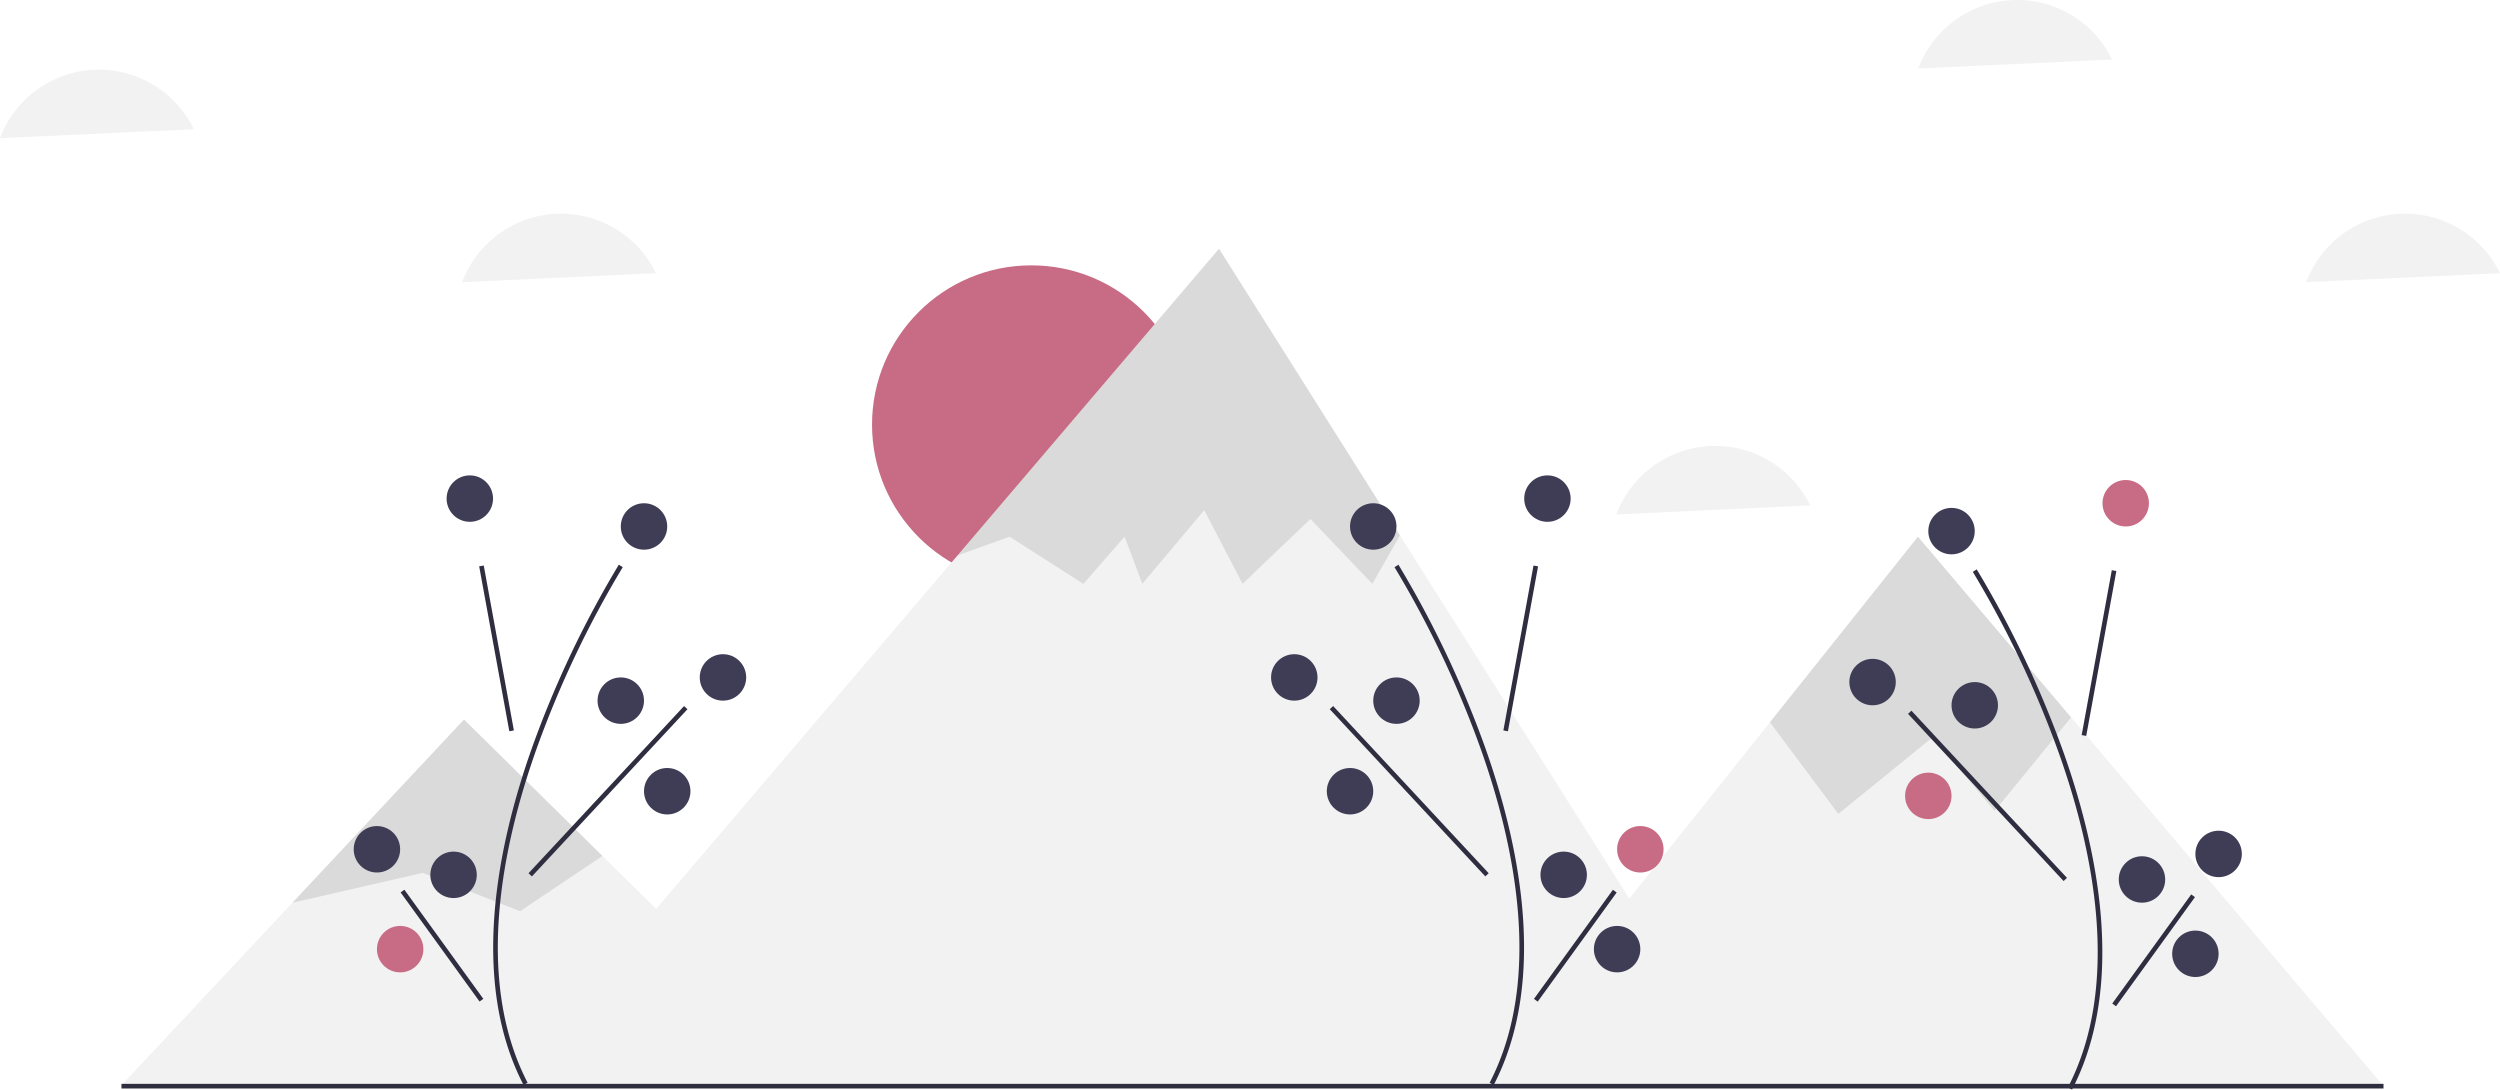 <svg xmlns="http://www.w3.org/2000/svg" width="1076.459" height="469.147" viewBox="0 0 1076.459 469.147">
  <g id="Group_1" data-name="Group 1" transform="translate(52.298 24.994)">
    <circle id="Ellipse_1" data-name="Ellipse 1" cx="68.573" cy="68.573" r="68.573" transform="translate(323.187 89.262)" fill="#c86b85"/>
    <path id="Path_1" data-name="Path 1" d="M307.638,442.615,227.09,363.249l-19.975-19.683-59.62-58.744-73.906,78.9L0,442.285" fill="#f2f2f2"/>
    <path id="Path_2" data-name="Path 2" d="M704.31,443.094H159.71l67.38-73.04,124.49-146.02,8.39-9.84L472.58,82.1l77.92,123.41,2.04,3.23,99.13,156.98Z" fill="#f2f2f2"/>
    <path id="Path_3" data-name="Path 3" d="M974,442.615,839.483,283.895l-65.944-77.8L709.8,286,651.67,358.918l-66.49,83.367" fill="#f2f2f2"/>
    <path id="Path_4" data-name="Path 4" d="M207.115,343.566l-35.493,23.8-41.9-16.508L73.589,363.718l73.906-78.9Z" opacity="0.1"/>
    <path id="Path_5" data-name="Path 5" d="M550.5,205.514,538.61,226.4l-26.66-27.93L482.74,226.4l-16.51-31.74L439.56,226.4l-7.62-20.31L414.17,226.4l-31.75-20.31-22.45,8.1L472.58,82.1Z" opacity="0.1"/>
    <path id="Path_6" data-name="Path 6" d="M839.483,283.895l-32.928,40.292-26.667-31.746-40.635,33.016L709.8,286l63.735-79.913Z" opacity="0.1"/>
    <path id="Path_7" data-name="Path 7" d="M952.889,566.306l-1.777-.918c23.082-44.624,10.739-102.575-3.679-143.332a439.286,439.286,0,0,0-37.278-78.675l1.69-1.068a441.543,441.543,0,0,1,37.472,79.075C963.868,462.518,976.3,521.047,952.889,566.306Z" transform="translate(-113 -122.153)" fill="#2f2e41"/>
    <rect id="Rectangle_1" data-name="Rectangle 1" width="72.18" height="1.999" transform="translate(844.033 291.522) rotate(-79.645)" fill="#2f2e41"/>
    <rect id="Rectangle_2" data-name="Rectangle 2" width="2.001" height="98.351" transform="matrix(0.732, -0.681, 0.681, 0.732, 769.267, 282.373)" fill="#2f2e41"/>
    <rect id="Rectangle_3" data-name="Rectangle 3" width="58.009" height="2" transform="matrix(0.586, -0.81, 0.81, 0.586, 857.2, 407.117)" fill="#2f2e41"/>
    <circle id="Ellipse_2" data-name="Ellipse 2" cx="10" cy="10" r="10" transform="translate(853 181.694)" fill="#c86b85"/>
    <circle id="Ellipse_3" data-name="Ellipse 3" cx="10" cy="10" r="10" transform="translate(744 258.694)" fill="#3f3d56"/>
    <circle id="Ellipse_4" data-name="Ellipse 4" cx="10" cy="10" r="10" transform="translate(788 268.694)" fill="#3f3d56"/>
    <circle id="Ellipse_5" data-name="Ellipse 5" cx="10" cy="10" r="10" transform="translate(768 307.694)" fill="#c86b85"/>
    <circle id="Ellipse_6" data-name="Ellipse 6" cx="10" cy="10" r="10" transform="translate(893 332.694)" fill="#3f3d56"/>
    <circle id="Ellipse_7" data-name="Ellipse 7" cx="10" cy="10" r="10" transform="translate(860 343.694)" fill="#3f3d56"/>
    <circle id="Ellipse_8" data-name="Ellipse 8" cx="10" cy="10" r="10" transform="translate(883 375.694)" fill="#3f3d56"/>
    <circle id="Ellipse_9" data-name="Ellipse 9" cx="10" cy="10" r="10" transform="translate(778 193.694)" fill="#3f3d56"/>
    <path id="Path_8" data-name="Path 8" d="M703.889,564.306l-1.777-.918c23.082-44.624,10.739-102.575-3.679-143.332a439.286,439.286,0,0,0-37.278-78.675l1.69-1.068a441.538,441.538,0,0,1,37.472,79.075C714.868,460.518,727.3,519.047,703.889,564.306Z" transform="translate(-113 -122.153)" fill="#2f2e41"/>
    <rect id="Rectangle_4" data-name="Rectangle 4" width="72.18" height="1.999" transform="translate(595.031 289.521) rotate(-79.645)" fill="#2f2e41"/>
    <rect id="Rectangle_5" data-name="Rectangle 5" width="2.001" height="98.351" transform="matrix(0.732, -0.681, 0.681, 0.732, 520.268, 280.373)" fill="#2f2e41"/>
    <rect id="Rectangle_6" data-name="Rectangle 6" width="58.009" height="2" transform="matrix(0.586, -0.81, 0.81, 0.586, 608.199, 405.116)" fill="#2f2e41"/>
    <circle id="Ellipse_10" data-name="Ellipse 10" cx="10" cy="10" r="10" transform="translate(604 179.694)" fill="#3f3d56"/>
    <circle id="Ellipse_11" data-name="Ellipse 11" cx="10" cy="10" r="10" transform="translate(495 256.694)" fill="#3f3d56"/>
    <circle id="Ellipse_12" data-name="Ellipse 12" cx="10" cy="10" r="10" transform="translate(539 266.694)" fill="#3f3d56"/>
    <circle id="Ellipse_13" data-name="Ellipse 13" cx="10" cy="10" r="10" transform="translate(519 305.694)" fill="#3f3d56"/>
    <path id="Path_35" data-name="Path 35" d="M10,0A10,10,0,1,1,0,10,10,10,0,0,1,10,0Z" transform="translate(644 330.694)" fill="#c86b85"/>
    <circle id="Ellipse_15" data-name="Ellipse 15" cx="10" cy="10" r="10" transform="translate(611 341.694)" fill="#3f3d56"/>
    <circle id="Ellipse_16" data-name="Ellipse 16" cx="10" cy="10" r="10" transform="translate(634 373.694)" fill="#3f3d56"/>
    <circle id="Ellipse_17" data-name="Ellipse 17" cx="10" cy="10" r="10" transform="translate(529 191.694)" fill="#3f3d56"/>
    <path id="Path_9" data-name="Path 9" d="M286.111,564.306l1.777-.918c-23.082-44.624-10.739-102.575,3.679-143.332a439.3,439.3,0,0,1,37.278-78.675l-1.691-1.068a441.537,441.537,0,0,0-37.472,79.075C275.132,460.518,262.7,519.047,286.111,564.306Z" transform="translate(-113 -122.153)" fill="#2f2e41"/>
    <rect id="Rectangle_7" data-name="Rectangle 7" width="1.999" height="72.18" transform="translate(154.03 218.869) rotate(-10.355)" fill="#2f2e41"/>
    <rect id="Rectangle_8" data-name="Rectangle 8" width="98.351" height="2.001" transform="matrix(0.681, -0.732, 0.732, 0.681, 175.268, 351.014)" fill="#2f2e41"/>
    <rect id="Rectangle_9" data-name="Rectangle 9" width="2" height="58.009" transform="matrix(0.81, -0.586, 0.586, 0.81, 120.199, 359.273)" fill="#2f2e41"/>
    <circle id="Ellipse_18" data-name="Ellipse 18" cx="10" cy="10" r="10" transform="translate(140 179.694)" fill="#3f3d56"/>
    <circle id="Ellipse_19" data-name="Ellipse 19" cx="10" cy="10" r="10" transform="translate(249 256.694)" fill="#3f3d56"/>
    <circle id="Ellipse_20" data-name="Ellipse 20" cx="10" cy="10" r="10" transform="translate(205 266.694)" fill="#3f3d56"/>
    <circle id="Ellipse_21" data-name="Ellipse 21" cx="10" cy="10" r="10" transform="translate(225 305.694)" fill="#3f3d56"/>
    <circle id="Ellipse_22" data-name="Ellipse 22" cx="10" cy="10" r="10" transform="translate(100 330.694)" fill="#3f3d56"/>
    <circle id="Ellipse_23" data-name="Ellipse 23" cx="10" cy="10" r="10" transform="translate(133 341.694)" fill="#3f3d56"/>
    <circle id="Ellipse_24" data-name="Ellipse 24" cx="10" cy="10" r="10" transform="translate(110 373.694)" fill="#c86b85"/>
    <circle id="Ellipse_25" data-name="Ellipse 25" cx="10" cy="10" r="10" transform="translate(215 191.694)" fill="#3f3d56"/>
    <rect id="Rectangle_10" data-name="Rectangle 10" width="974" height="2" transform="translate(0 441.694)" fill="#2f2e41"/>
    <path id="Path_32" data-name="Path 32" d="M334.452,202.533A45.441,45.441,0,0,0,259.7,218.666L343.16,214.8a45.355,45.355,0,0,0-8.708-12.266Z" transform="translate(-113 -122.153)" fill="#f2f2f2"/>
    <path id="Path_33" data-name="Path 33" d="M514.452,135.533A45.441,45.441,0,0,0,439.7,151.666L523.16,147.8A45.354,45.354,0,0,0,514.452,135.533Z" transform="translate(334 -147.153)" fill="#f2f2f2"/>
    <path id="Path_34" data-name="Path 34" d="M831.452,302.533a45.441,45.441,0,0,0-74.75,16.133L840.16,314.8A45.357,45.357,0,0,0,831.452,302.533Z" transform="translate(-113 -122.153)" fill="#f2f2f2"/>
    <path id="Path_36" data-name="Path 36" d="M514.452,135.533A45.441,45.441,0,0,0,439.7,151.666L523.16,147.8A45.354,45.354,0,0,0,514.452,135.533Z" transform="translate(-492 -117.153)" fill="#f2f2f2"/>
    <path id="Path_37" data-name="Path 37" d="M514.452,135.533A45.441,45.441,0,0,0,439.7,151.666L523.16,147.8A45.354,45.354,0,0,0,514.452,135.533Z" transform="translate(501 -55.153)" fill="#f2f2f2"/>
  </g>
</svg>
